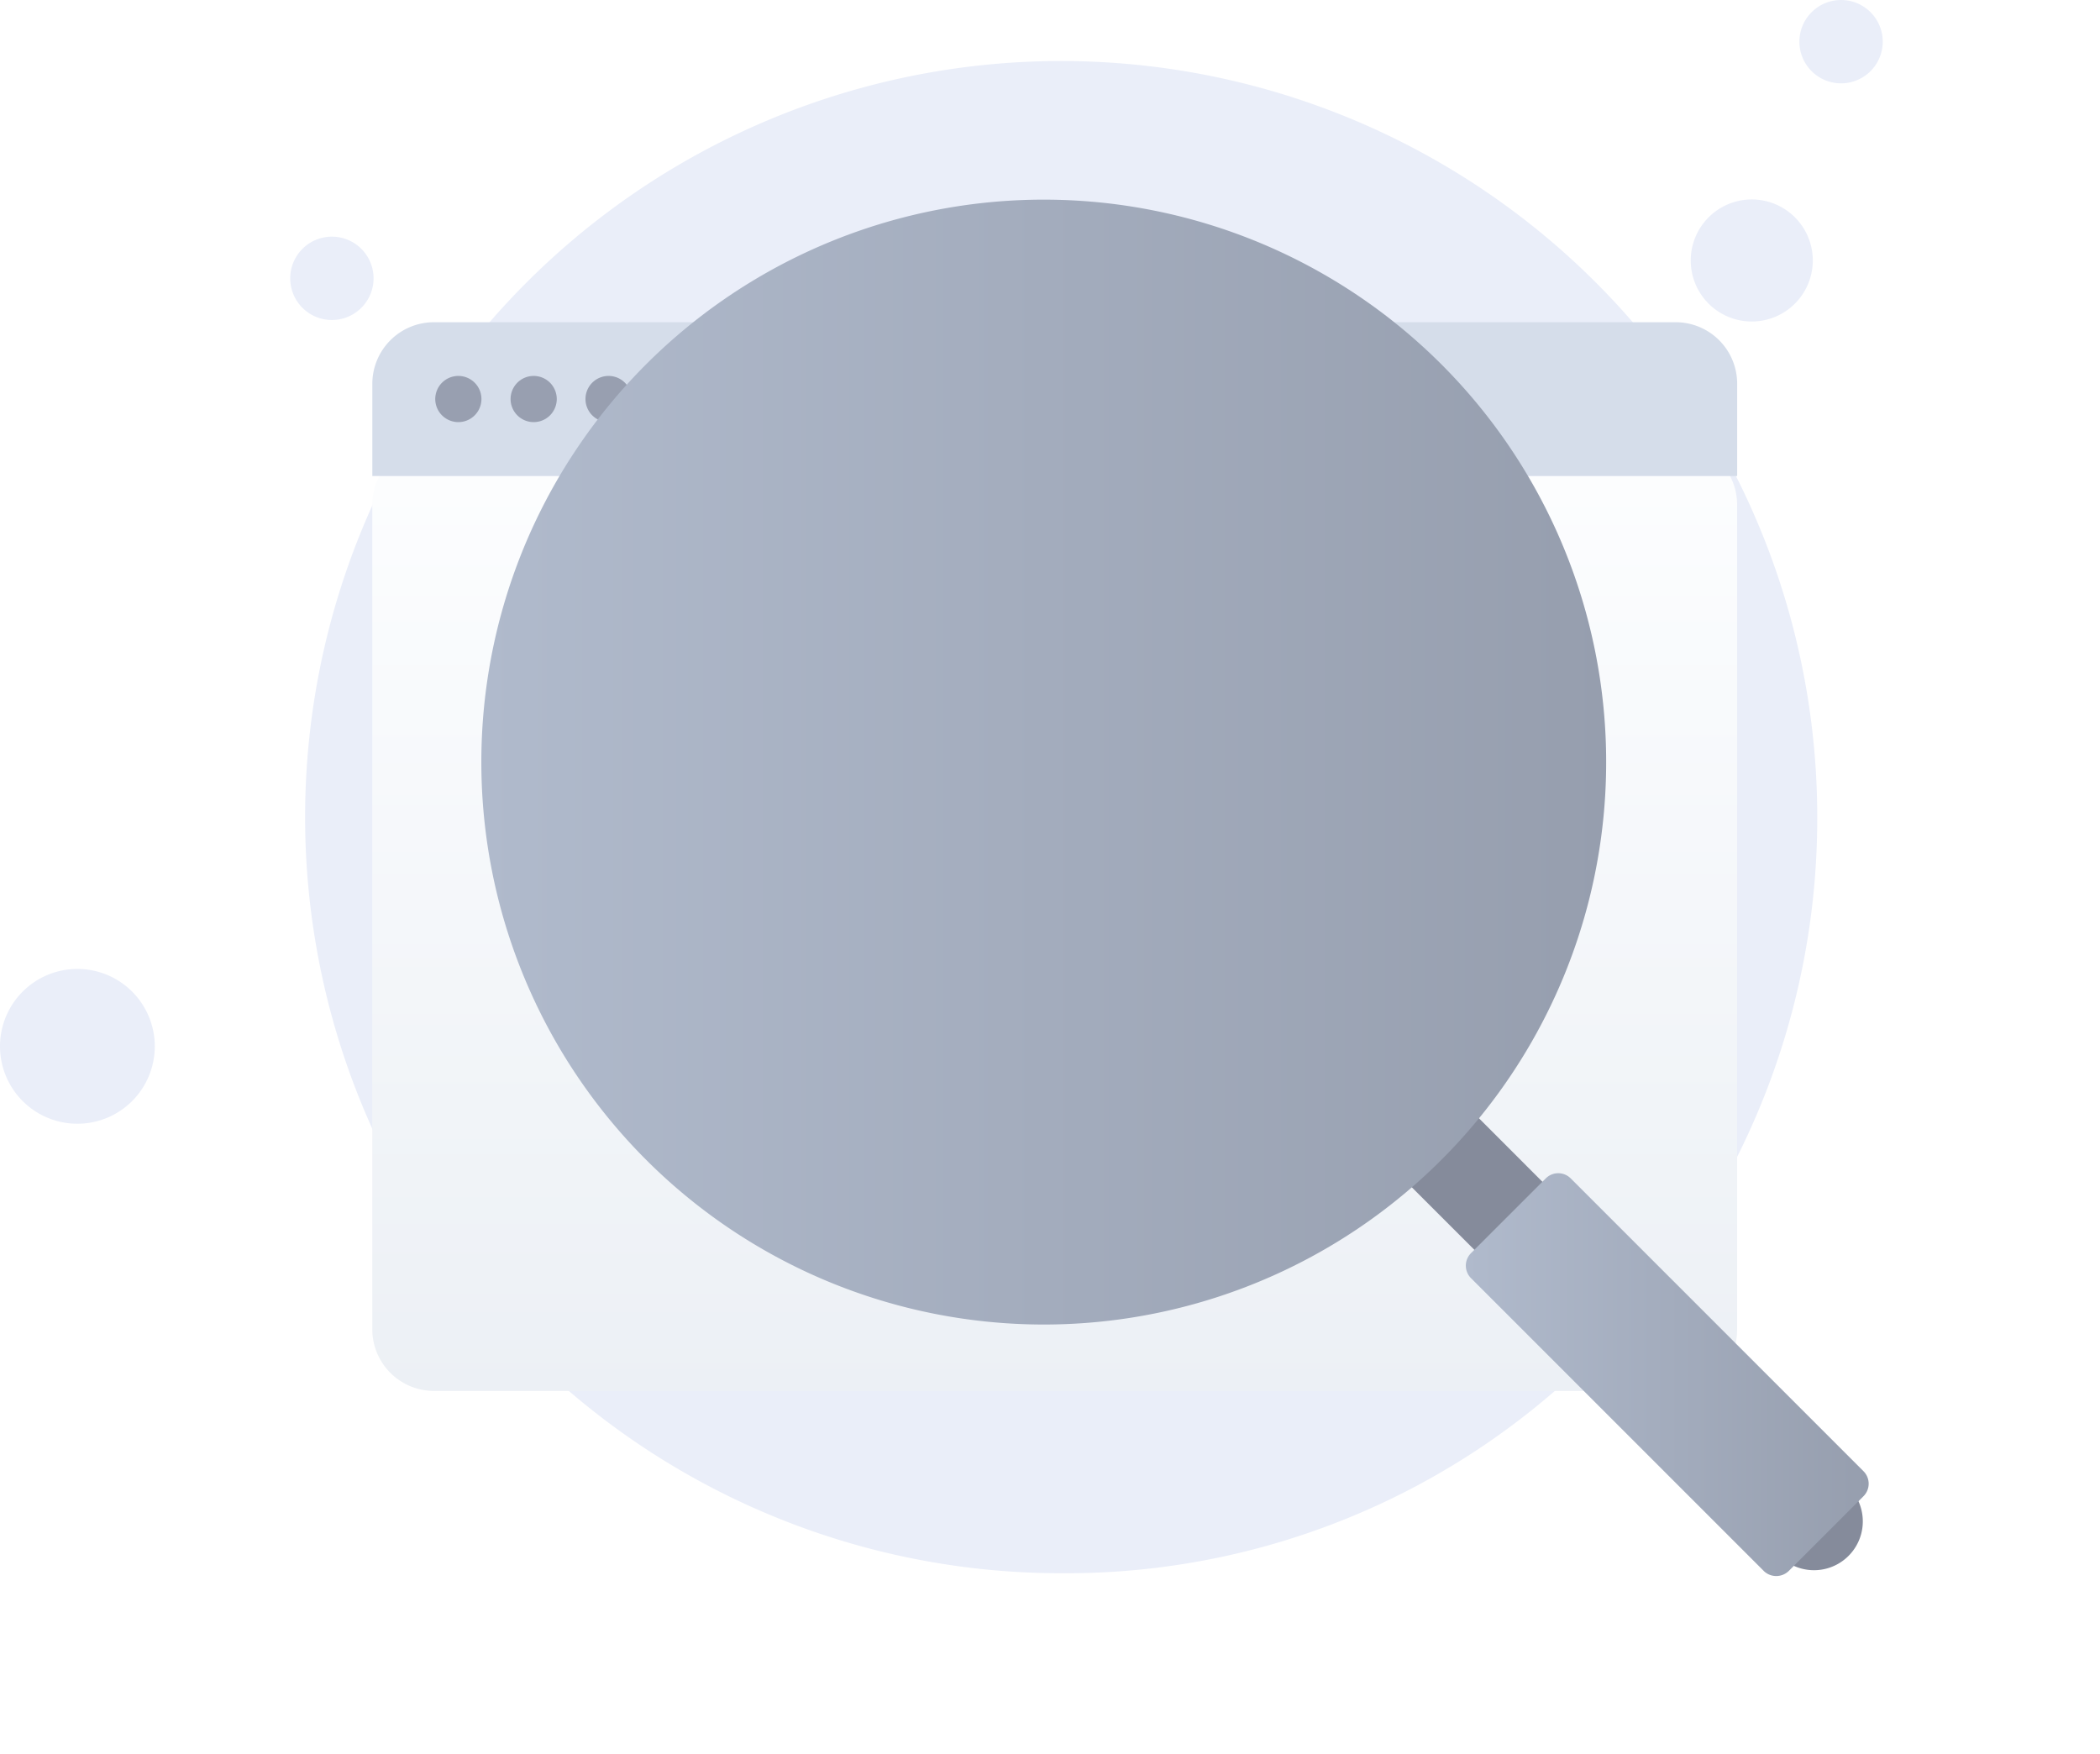 <svg id="No_product" xmlns="http://www.w3.org/2000/svg" xmlns:xlink="http://www.w3.org/1999/xlink" width="190.996" height="159.493" viewBox="0 0 190.996 159.493">
  <defs>
    <linearGradient id="linear-gradient" x1="0.5" y1="-0.023" x2="0.5" y2="1.011" gradientUnits="objectBoundingBox">
      <stop offset="0" stop-color="#fdfeff"/>
      <stop offset="0.996" stop-color="#ecf0f5"/>
    </linearGradient>
    <filter id="Path" x="0.864" y="7.306" width="190.132" height="152.187" filterUnits="userSpaceOnUse">
      <feOffset dy="11" input="SourceAlpha"/>
      <feGaussianBlur stdDeviation="11" result="blur"/>
      <feFlood flood-color="#657a93" flood-opacity="0.271"/>
      <feComposite operator="in" in2="blur"/>
      <feComposite in="SourceGraphic"/>
    </filter>
    <linearGradient id="linear-gradient-2" x1="2.221" y1="-0.023" x2="2.472" y2="1.02" gradientUnits="objectBoundingBox">
      <stop offset="0" stop-color="#b0bacc"/>
      <stop offset="1" stop-color="#969eae"/>
    </linearGradient>
    <linearGradient id="linear-gradient-3" x1="1.011" y1="0" x2="1.245" y2="1" xlink:href="#linear-gradient-2"/>
    <linearGradient id="linear-gradient-4" x1="-0.142" y1="-0.023" x2="0.109" y2="1.02" xlink:href="#linear-gradient-2"/>
    <linearGradient id="linear-gradient-5" x1="0" y1="0.5" x2="1" y2="0.5" xlink:href="#linear-gradient-2"/>
    <linearGradient id="linear-gradient-6" x1="0" y1="0.5" x2="1" y2="0.5" xlink:href="#linear-gradient-2"/>
  </defs>
  <path id="Path-2" data-name="Path" d="M137.26,68.765a68.7,68.7,0,0,1-20.44,49A67.809,67.809,0,0,1,68.63,137.53a68.765,68.765,0,1,1,68.63-68.765Z" transform="translate(28.02 5.55)" fill="#eaeef9"/>
  <path id="Path-3" data-name="Path" d="M5.55,11.1A5.55,5.55,0,1,0,0,5.55,5.545,5.545,0,0,0,5.55,11.1Z" transform="translate(153.774 18.139)" fill="#eaeef9"/>
  <path id="Path-4" data-name="Path" d="M3.79,7.58A3.79,3.79,0,1,0,0,3.79,3.787,3.787,0,0,0,3.79,7.58Z" transform="translate(163.656 0)" fill="#eaeef9"/>
  <path id="Path-5" data-name="Path" d="M3.79,7.58A3.79,3.79,0,1,0,0,3.79,3.787,3.787,0,0,0,3.79,7.58Z" transform="translate(26.396 21.523)" fill="#eaeef9"/>
  <path id="Path-6" data-name="Path" d="M7.039,14.078A7.039,7.039,0,1,0,0,7.039,7.04,7.04,0,0,0,7.039,14.078Z" transform="translate(0 88.122)" fill="#eaeef9"/>
  <g transform="matrix(1, 0, 0, 1, 0, 0)" filter="url(#Path)">
    <path id="Path-7" data-name="Path" d="M124.132,5.591V80.6a5.557,5.557,0,0,1-5.562,5.591H5.6A5.616,5.616,0,0,1,0,80.6V5.591A5.6,5.6,0,0,1,5.6,0H118.57A5.591,5.591,0,0,1,124.132,5.591Z" transform="translate(33.86 29.31)" fill="url(#linear-gradient)"/>
  </g>
  <path id="Path-8" data-name="Path" d="M124.132,5.591v8.393H0V5.591A5.6,5.6,0,0,1,5.6,0H118.57A5.591,5.591,0,0,1,124.132,5.591Z" transform="translate(33.864 29.306)" fill="#d5ddea"/>
  <path id="Path-9" data-name="Path" d="M2.1,4.21A2.1,2.1,0,1,0,0,2.1,2.1,2.1,0,0,0,2.1,4.21Z" transform="translate(39.587 34.18)" fill="#989fb0"/>
  <path id="Path-10" data-name="Path" d="M2.1,4.21A2.1,2.1,0,1,0,0,2.1,2.1,2.1,0,0,0,2.1,4.21Z" transform="translate(46.438 34.18)" fill="#989fb0"/>
  <path id="Path-11" data-name="Path" d="M2.1,4.21A2.1,2.1,0,1,0,0,2.1,2.1,2.1,0,0,0,2.1,4.21Z" transform="translate(53.25 34.18)" fill="#989fb0"/>
  <path id="Path-12" data-name="Path" d="M0,.5H72.3" transform="translate(59.778 93.876)" fill="none" stroke="#d5ddea" stroke-linecap="round" stroke-linejoin="round" stroke-miterlimit="10" stroke-width="2"/>
  <path id="Path-13" data-name="Path" d="M0,.5H49.492" transform="translate(71.184 101.619)" fill="none" stroke="#d5ddea" stroke-linecap="round" stroke-linejoin="round" stroke-miterlimit="10" stroke-width="2"/>
  <path id="Shape" d="M10.478,22.39v-4.02H0V13.591L9.712,0h5.563V14.24h2.5v4.129h-2.54v4.02ZM17.773,14.24Zm0-.04v.04Z" transform="translate(66.066 58.369)" fill="url(#linear-gradient-2)"/>
  <path id="Shape-2" data-name="Shape" d="M0,11.669C0,4.454,4.433,0,9.553,0S19.1,4.454,19.1,11.669,14.671,23.351,9.553,23.351C4.474,23.351,0,18.883,0,11.669Z" transform="translate(86.216 57.855)" fill="url(#linear-gradient-3)"/>
  <path id="Shape-3" data-name="Shape" d="M10.478,22.39v-4.02H0V13.591L9.712,0h5.563V14.24h2.5v4.129h-2.54v4.02ZM17.773,14.24Zm0-.04v.04Z" transform="translate(108.061 58.369)" fill="url(#linear-gradient-4)"/>
  <path id="Path-14" data-name="Path" d="M27,33.178,0,6.2,6.19,0,33.17,27.005Z" transform="translate(125.506 98.884)" fill="#858b9b"/>
  <path id="Path-15" data-name="Path" d="M22,28.278,1.3,7.567A4.435,4.435,0,0,1,7.572,1.3L28.276,22A4.439,4.439,0,0,1,22,28.278Z" transform="translate(139.893 113.273)" fill="#858b9b"/>
  <path id="Path-16" data-name="Path" d="M27.1,36.176.464,9.536a1.609,1.609,0,0,1,0-2.261L7.273.467a1.6,1.6,0,0,1,2.263,0l26.638,26.64a1.609,1.609,0,0,1,0,2.261l-6.809,6.809A1.63,1.63,0,0,1,27.1,36.176Z" transform="translate(133.318 106.701)" fill="url(#linear-gradient-5)"/>
  <path id="Shape-4" data-name="Shape" d="M0,51.168a51.152,51.152,0,1,1,51.142,51.154A51.16,51.16,0,0,1,0,51.168Z" transform="translate(43.778 18.139)" fill="url(#linear-gradient-6)"/>
</svg>
